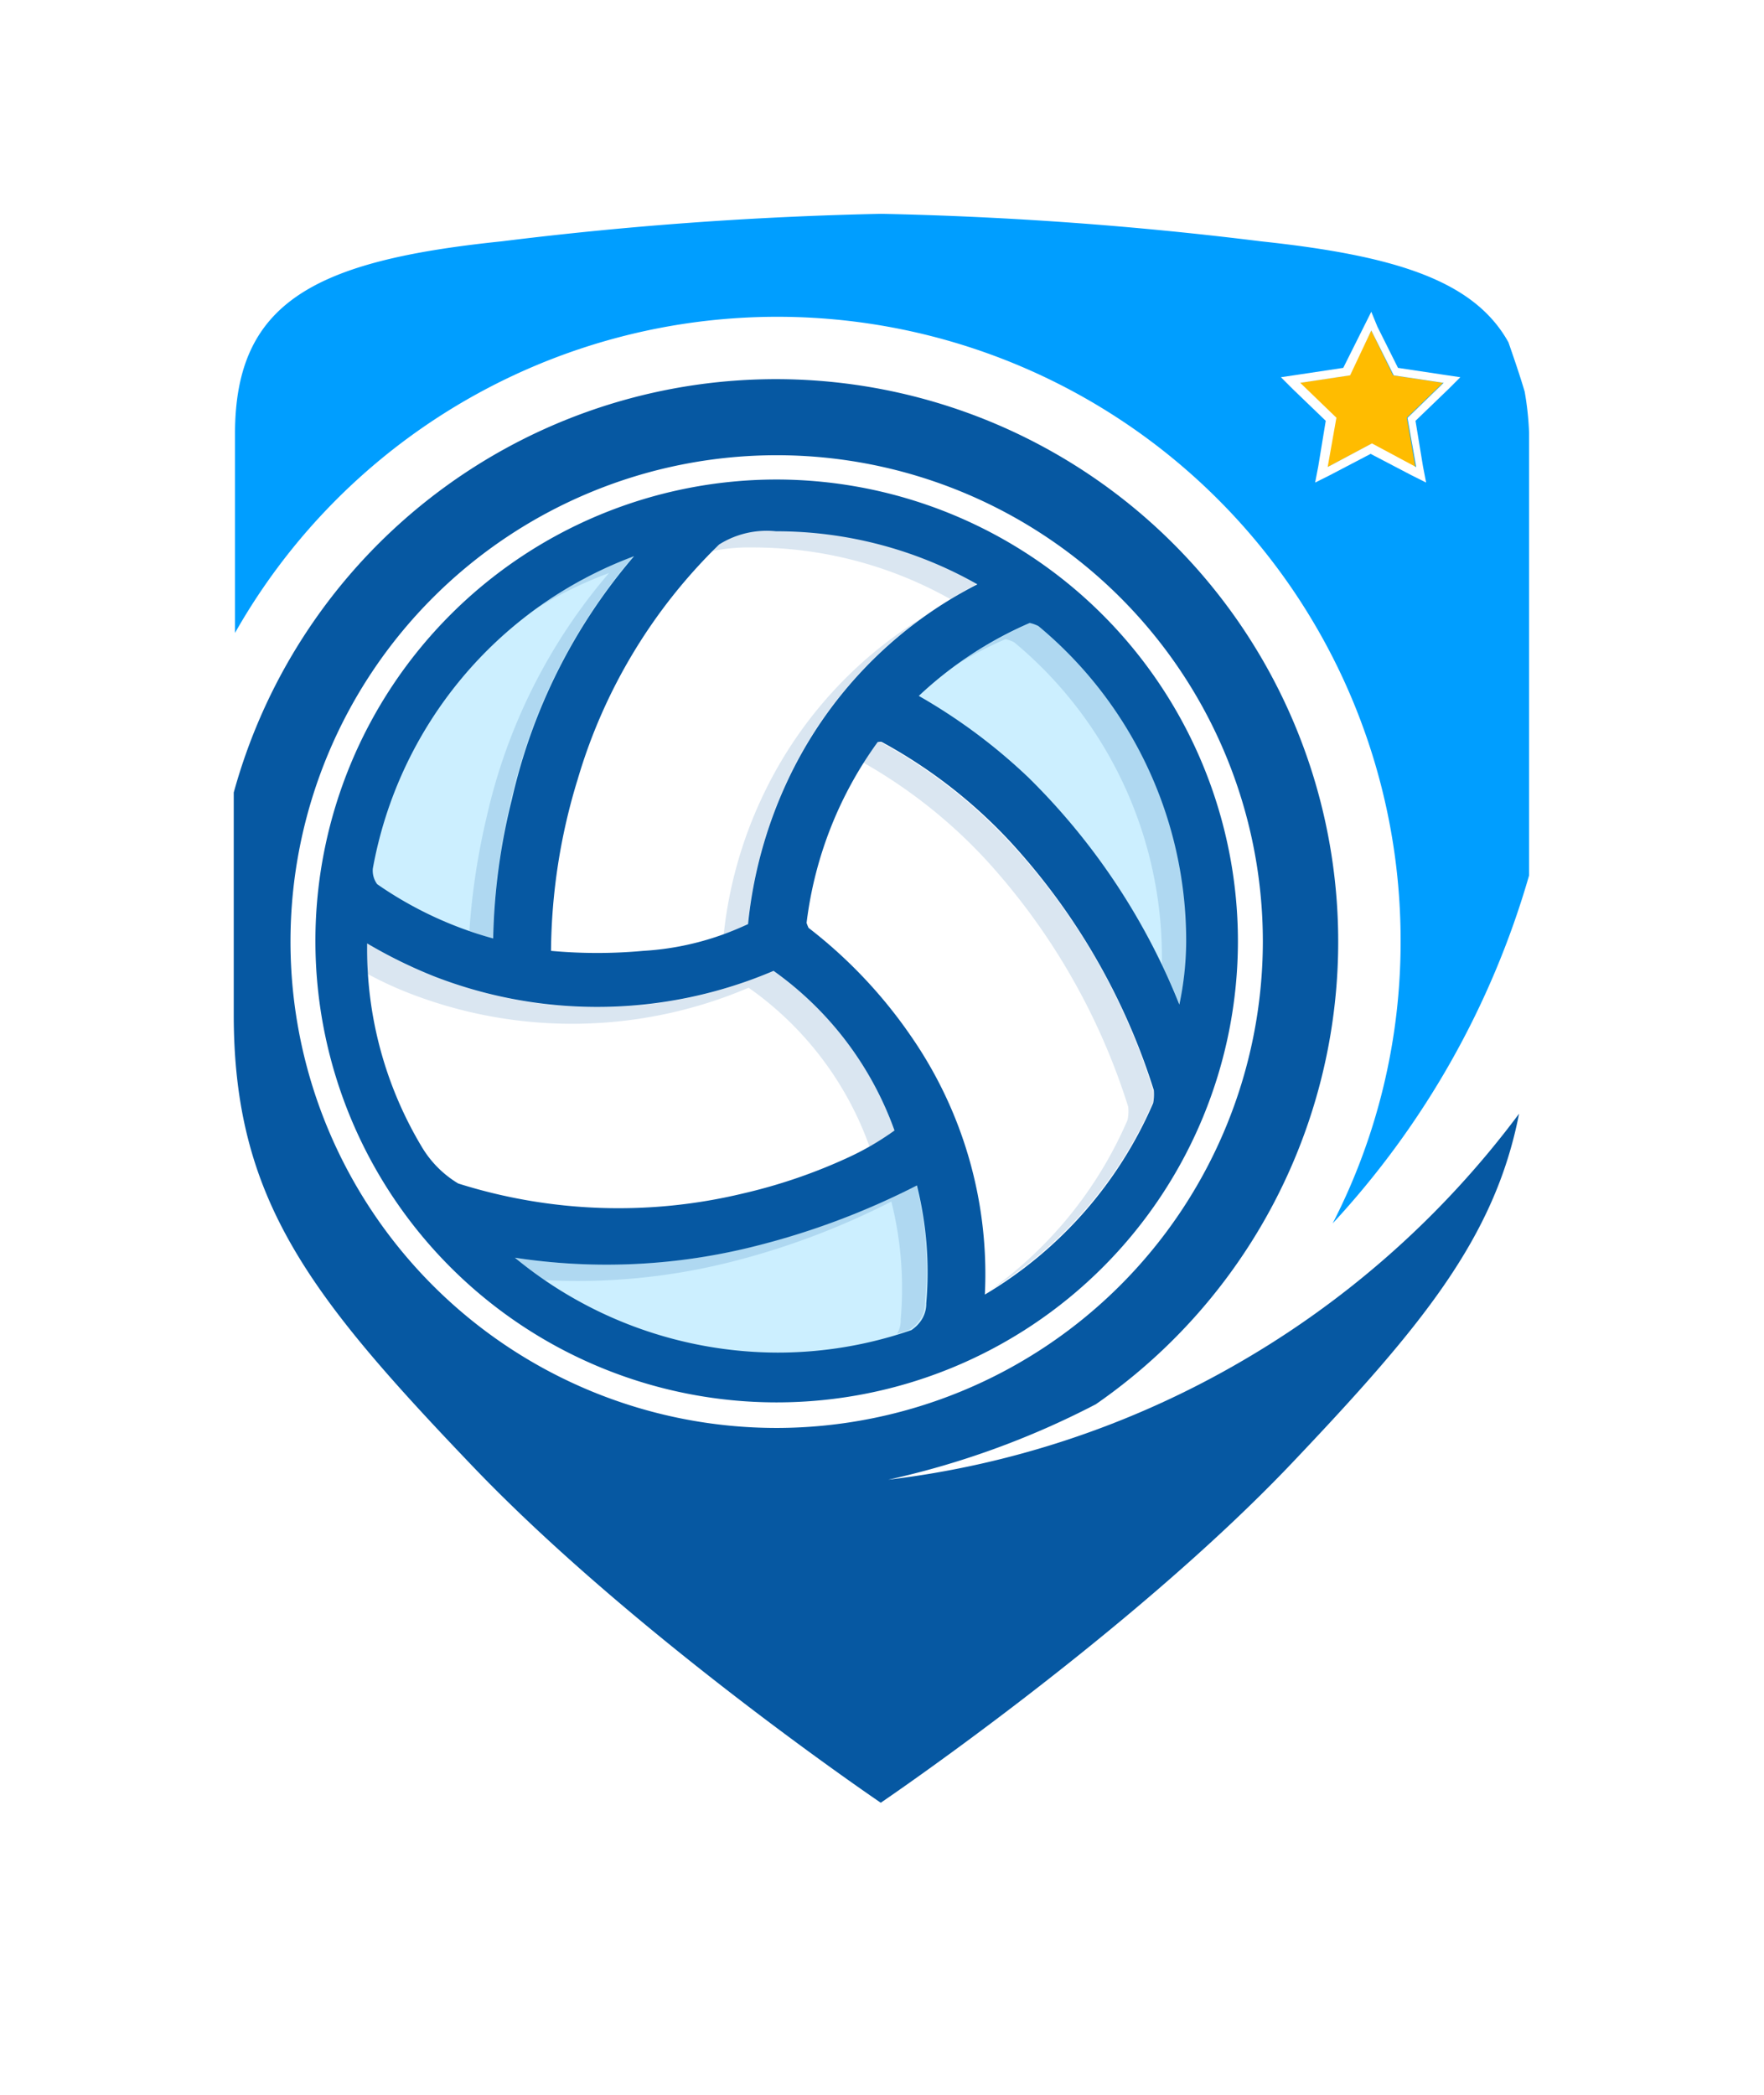 <svg id="Group_553" data-name="Group 553" xmlns="http://www.w3.org/2000/svg" xmlns:xlink="http://www.w3.org/1999/xlink" viewBox="0 0 89.814 106.639">
  <defs>
    <style>
      .cls-1 {
        fill: none;
      }

      .cls-1, .cls-6 {
        opacity: 0.15;
      }

      .cls-2, .cls-4 {
        fill: #fff;
      }

      .cls-3, .cls-7 {
        fill: #0658a2;
      }

      .cls-4, .cls-5, .cls-7 {
        fill-rule: evenodd;
      }

      .cls-5 {
        fill: #ccefff;
      }

      .cls-8 {
        fill: #009eff;
      }

      .cls-9 {
        fill: #ffbc00;
      }

      .cls-10 {
        filter: url(#Path_443);
      }
    </style>
    <filter id="Path_443" x="0.553" y="1.998" width="88.582" height="104.641" filterUnits="userSpaceOnUse">
      <feOffset dy="3" input="SourceAlpha"/>
      <feGaussianBlur stdDeviation="3" result="blur"/>
      <feFlood flood-opacity="0.212"/>
      <feComposite operator="in" in2="blur"/>
      <feComposite in="SourceGraphic"/>
    </filter>
  </defs>
  <g id="Group_545" data-name="Group 545">
    <rect id="Rectangle_474" data-name="Rectangle 474" class="cls-1" width="89.814" height="106"/>
    <g id="Group_544" data-name="Group 544" transform="translate(9.553 7.998)">
      <g class="cls-10" transform="matrix(1, 0, 0, 1, -9.55, -8)">
        <path id="Path_443-2" data-name="Path 443" class="cls-2" d="M86.147,26.692C75.928,25.644,70.6,25.2,65.423,25.2c-5.2,0-10.5.444-20.724,1.492s-14.6,3.3-14.6,10.5V68.838c0,10,4.062,15.234,12.917,24.532,8.854,9.331,22.374,18.471,22.374,18.471s13.52-9.172,22.374-18.471c8.854-9.331,12.917-14.535,12.917-24.532V37.2C100.682,29.992,96.366,27.739,86.147,26.692Z" transform="translate(-20.55 -17.2)"/>
      </g>
    </g>
  </g>
  <path id="Path_444" data-name="Path 444" class="cls-3" d="M88.374,111.039h0a46.753,46.753,0,0,1-17.55,5.776,42.885,42.885,0,0,0,10.568-3.84A28.629,28.629,0,1,0,37.5,81.841v11.3c0,9.331,3.777,14.218,12.06,22.882,8.283,8.7,20.883,17.233,20.883,17.233s12.6-8.537,20.883-17.233c6.633-6.982,10.378-11.489,11.616-17.836A47.167,47.167,0,0,1,88.374,111.039Z" transform="translate(-25.599 -41.504)"/>
  <path id="Path_445" data-name="Path 445" class="cls-2" d="M71.354,122.509A24.754,24.754,0,1,1,96.109,97.754,24.786,24.786,0,0,1,71.354,122.509Zm0-48.271A23.485,23.485,0,1,0,94.84,97.723,23.513,23.513,0,0,0,71.354,74.238Z" transform="translate(-31.811 -49.832)"/>
  <path id="Path_446" data-name="Path 446" class="cls-4" d="M85.749,160.821a14.172,14.172,0,0,1-2.475,1.428,27.515,27.515,0,0,1-5.237,1.777,27.117,27.117,0,0,1-14.5-.508,5.378,5.378,0,0,1-1.841-1.841A19.535,19.535,0,0,1,58.9,151.49v-.19a24.464,24.464,0,0,0,3.428,1.682,22.9,22.9,0,0,0,17.265-.286,16.98,16.98,0,0,1,6.157,8.125" transform="translate(-40.207 -103.283)"/>
  <path id="Path_447" data-name="Path 447" class="cls-5" d="M82.6,193.781a30.859,30.859,0,0,0,12.282-.6,38.7,38.7,0,0,0,8.188-3.078,18.154,18.154,0,0,1,.476,6v.063a1.517,1.517,0,0,1-.317.889,1.811,1.811,0,0,1-.444.413,20.806,20.806,0,0,1-6.823,1.143A21.085,21.085,0,0,1,82.6,193.781" transform="translate(-56.386 -129.769)"/>
  <path id="Path_448" data-name="Path 448" class="cls-4" d="M138.477,147.088a21.251,21.251,0,0,0-3.777-13.171,24.39,24.39,0,0,0-5.2-5.49,2.187,2.187,0,0,1-.1-.254,19.725,19.725,0,0,1,3.618-9.2c.063,0,.159-.032.222,0a25.614,25.614,0,0,1,6.569,5.11,33.452,33.452,0,0,1,7.268,12.6,2.3,2.3,0,0,1-.032.666,21.009,21.009,0,0,1-8.569,9.743" transform="translate(-88.333 -81.203)"/>
  <path id="Path_449" data-name="Path 449" class="cls-5" d="M65.912,108.654a19.317,19.317,0,0,1-5.9-2.761,1.166,1.166,0,0,1-.222-.793,20.941,20.941,0,0,1,13.3-15.9,28.766,28.766,0,0,0-6.22,12.377,31.64,31.64,0,0,0-.952,7.077" transform="translate(-40.808 -60.891)"/>
  <path id="Path_450" data-name="Path 450" class="cls-4" d="M96.969,85.866a4.552,4.552,0,0,1,2.888-.666,20.7,20.7,0,0,1,10.251,2.7A21.405,21.405,0,0,0,100.4,97.99a22.493,22.493,0,0,0-1.968,7.2,14.4,14.4,0,0,1-5.332,1.365,25.8,25.8,0,0,1-4.7,0A30.4,30.4,0,0,1,89.765,97.8a27.491,27.491,0,0,1,7.2-11.933" transform="translate(-60.345 -58.16)"/>
  <path id="Path_451" data-name="Path 451" class="cls-5" d="M160.666,119.323a33.79,33.79,0,0,0-7.68-11.552,28.717,28.717,0,0,0-5.586-4.157,19.588,19.588,0,0,1,5.649-3.713,1.835,1.835,0,0,1,.444.159,20.825,20.825,0,0,1,7.522,16.027,15.8,15.8,0,0,1-.349,3.237" transform="translate(-100.62 -68.195)"/>
  <g id="Group_547" data-name="Group 547" class="cls-6" transform="translate(18.693 27.008)">
    <path id="Path_452" data-name="Path 452" class="cls-7" d="M61.058,153.839a22.9,22.9,0,0,0,17.265-.286,16.751,16.751,0,0,1,6.157,8.093,12.493,12.493,0,0,0,1.269-.825,16.832,16.832,0,0,0-6.157-8.125A22.773,22.773,0,0,1,58.9,151.3v.19c0,.444,0,.92.032,1.365A18.364,18.364,0,0,0,61.058,153.839Z" transform="translate(-58.9 -130.29)"/>
    <path id="Path_453" data-name="Path 453" class="cls-7" d="M102.97,190.1a38.7,38.7,0,0,1-8.188,3.078,30.8,30.8,0,0,1-12.282.6,13.618,13.618,0,0,0,1.523,1.143,31.945,31.945,0,0,0,9.489-.92,38.7,38.7,0,0,0,8.188-3.078,18.154,18.154,0,0,1,.476,6v.063a1.249,1.249,0,0,1-.19.666,5.472,5.472,0,0,0,.666-.222,1.811,1.811,0,0,0,.444-.413,1.443,1.443,0,0,0,.317-.889v-.063A17.153,17.153,0,0,0,102.97,190.1Z" transform="translate(-75.01 -156.777)"/>
    <path id="Path_454" data-name="Path 454" class="cls-7" d="M153.257,136.809a32.632,32.632,0,0,0-7.268-12.6,25.771,25.771,0,0,0-6.569-5.11H139.2a11.478,11.478,0,0,0-.7,1.016,25.942,25.942,0,0,1,6.22,4.919,33.452,33.452,0,0,1,7.268,12.6,2.3,2.3,0,0,1-.032.666,20.738,20.738,0,0,1-6.982,8.664,21.113,21.113,0,0,0,8.251-9.521A1.41,1.41,0,0,0,153.257,136.809Z" transform="translate(-113.238 -108.31)"/>
    <path id="Path_455" data-name="Path 455" class="cls-7" d="M78.759,91.834a20.454,20.454,0,0,1,3.65-1.777,28.766,28.766,0,0,0-6.22,12.377,35.509,35.509,0,0,0-.889,5.84c.413.127.793.286,1.206.381a33.011,33.011,0,0,1,.92-7.077A29.121,29.121,0,0,1,83.647,89.2,21.336,21.336,0,0,0,78.759,91.834Z" transform="translate(-70.095 -87.899)"/>
    <g id="Group_546" data-name="Group 546" transform="translate(17.55)">
      <path id="Path_456" data-name="Path 456" class="cls-7" d="M116.231,85.957a20.5,20.5,0,0,1,10.124,2.634c.444-.286.889-.54,1.365-.793a20.7,20.7,0,0,0-10.251-2.7,4.763,4.763,0,0,0-2.888.666l-.381.381A9.144,9.144,0,0,1,116.231,85.957Z" transform="translate(-114.2 -85.1)"/>
      <path id="Path_457" data-name="Path 457" class="cls-7" d="M118.036,108.135a21.789,21.789,0,0,0-1.936,6.95,6.363,6.363,0,0,0,1.238-.571,22.493,22.493,0,0,1,1.968-7.2,21.213,21.213,0,0,1,6.982-8.41A21.36,21.36,0,0,0,118.036,108.135Z" transform="translate(-115.497 -94.52)"/>
    </g>
    <path id="Path_458" data-name="Path 458" class="cls-7" d="M157.553,100.059a1.835,1.835,0,0,0-.444-.159,21.408,21.408,0,0,0-3.808,2.158,19.341,19.341,0,0,1,2.539-1.333,1.835,1.835,0,0,1,.444.159,20.825,20.825,0,0,1,7.522,16.027v.381c.317.666.635,1.333.889,2a15.523,15.523,0,0,0,.381-3.205A21.026,21.026,0,0,0,157.553,100.059Z" transform="translate(-123.341 -95.203)"/>
  </g>
  <path id="Path_459" data-name="Path 459" class="cls-8" d="M103.363,43.345c-.254-.857-.54-1.682-.825-2.507-1.746-3.142-5.744-4.411-12.6-5.141a188.255,188.255,0,0,0-19.328-1.4,188.255,188.255,0,0,0-19.328,1.4C41.762,36.68,37.7,38.775,37.7,45.5V55.627A31.736,31.736,0,0,1,97.047,71.273a31.347,31.347,0,0,1-3.459,14.408,43.948,43.948,0,0,0,10-17.709V45.44A15.106,15.106,0,0,0,103.363,43.345Z" transform="translate(-25.735 -23.414)"/>
  <g id="Group_549" data-name="Group 549" transform="translate(65.219 15.868)">
    <path id="Path_464" data-name="Path 464" class="cls-9" d="M212.081,53l1.111,2.285,2.539.381-1.841,1.777.444,2.539-2.253-1.206L209.8,59.982l.444-2.539L208.4,55.666l2.539-.381Z" transform="translate(-207.48 -52.048)"/>
    <path id="Path_465" data-name="Path 465" class="cls-2" d="M210.1,50.952l1.143,2.285,2.539.381L211.943,55.4l.444,2.507L210.134,56.7,207.88,57.9l.444-2.507-1.841-1.777,2.539-.381,1.079-2.285m0-.952-.381.762-1.047,2.095-2.317.349-.857.127.6.6,1.682,1.619-.381,2.317-.159.825.762-.381,2.063-1.079,2.063,1.079.762.381-.159-.825-.381-2.317,1.682-1.619.6-.6-.857-.127-2.317-.349-1.047-2.095L210.1,50Z" transform="translate(-205.5 -50)"/>
  </g>
</svg>
